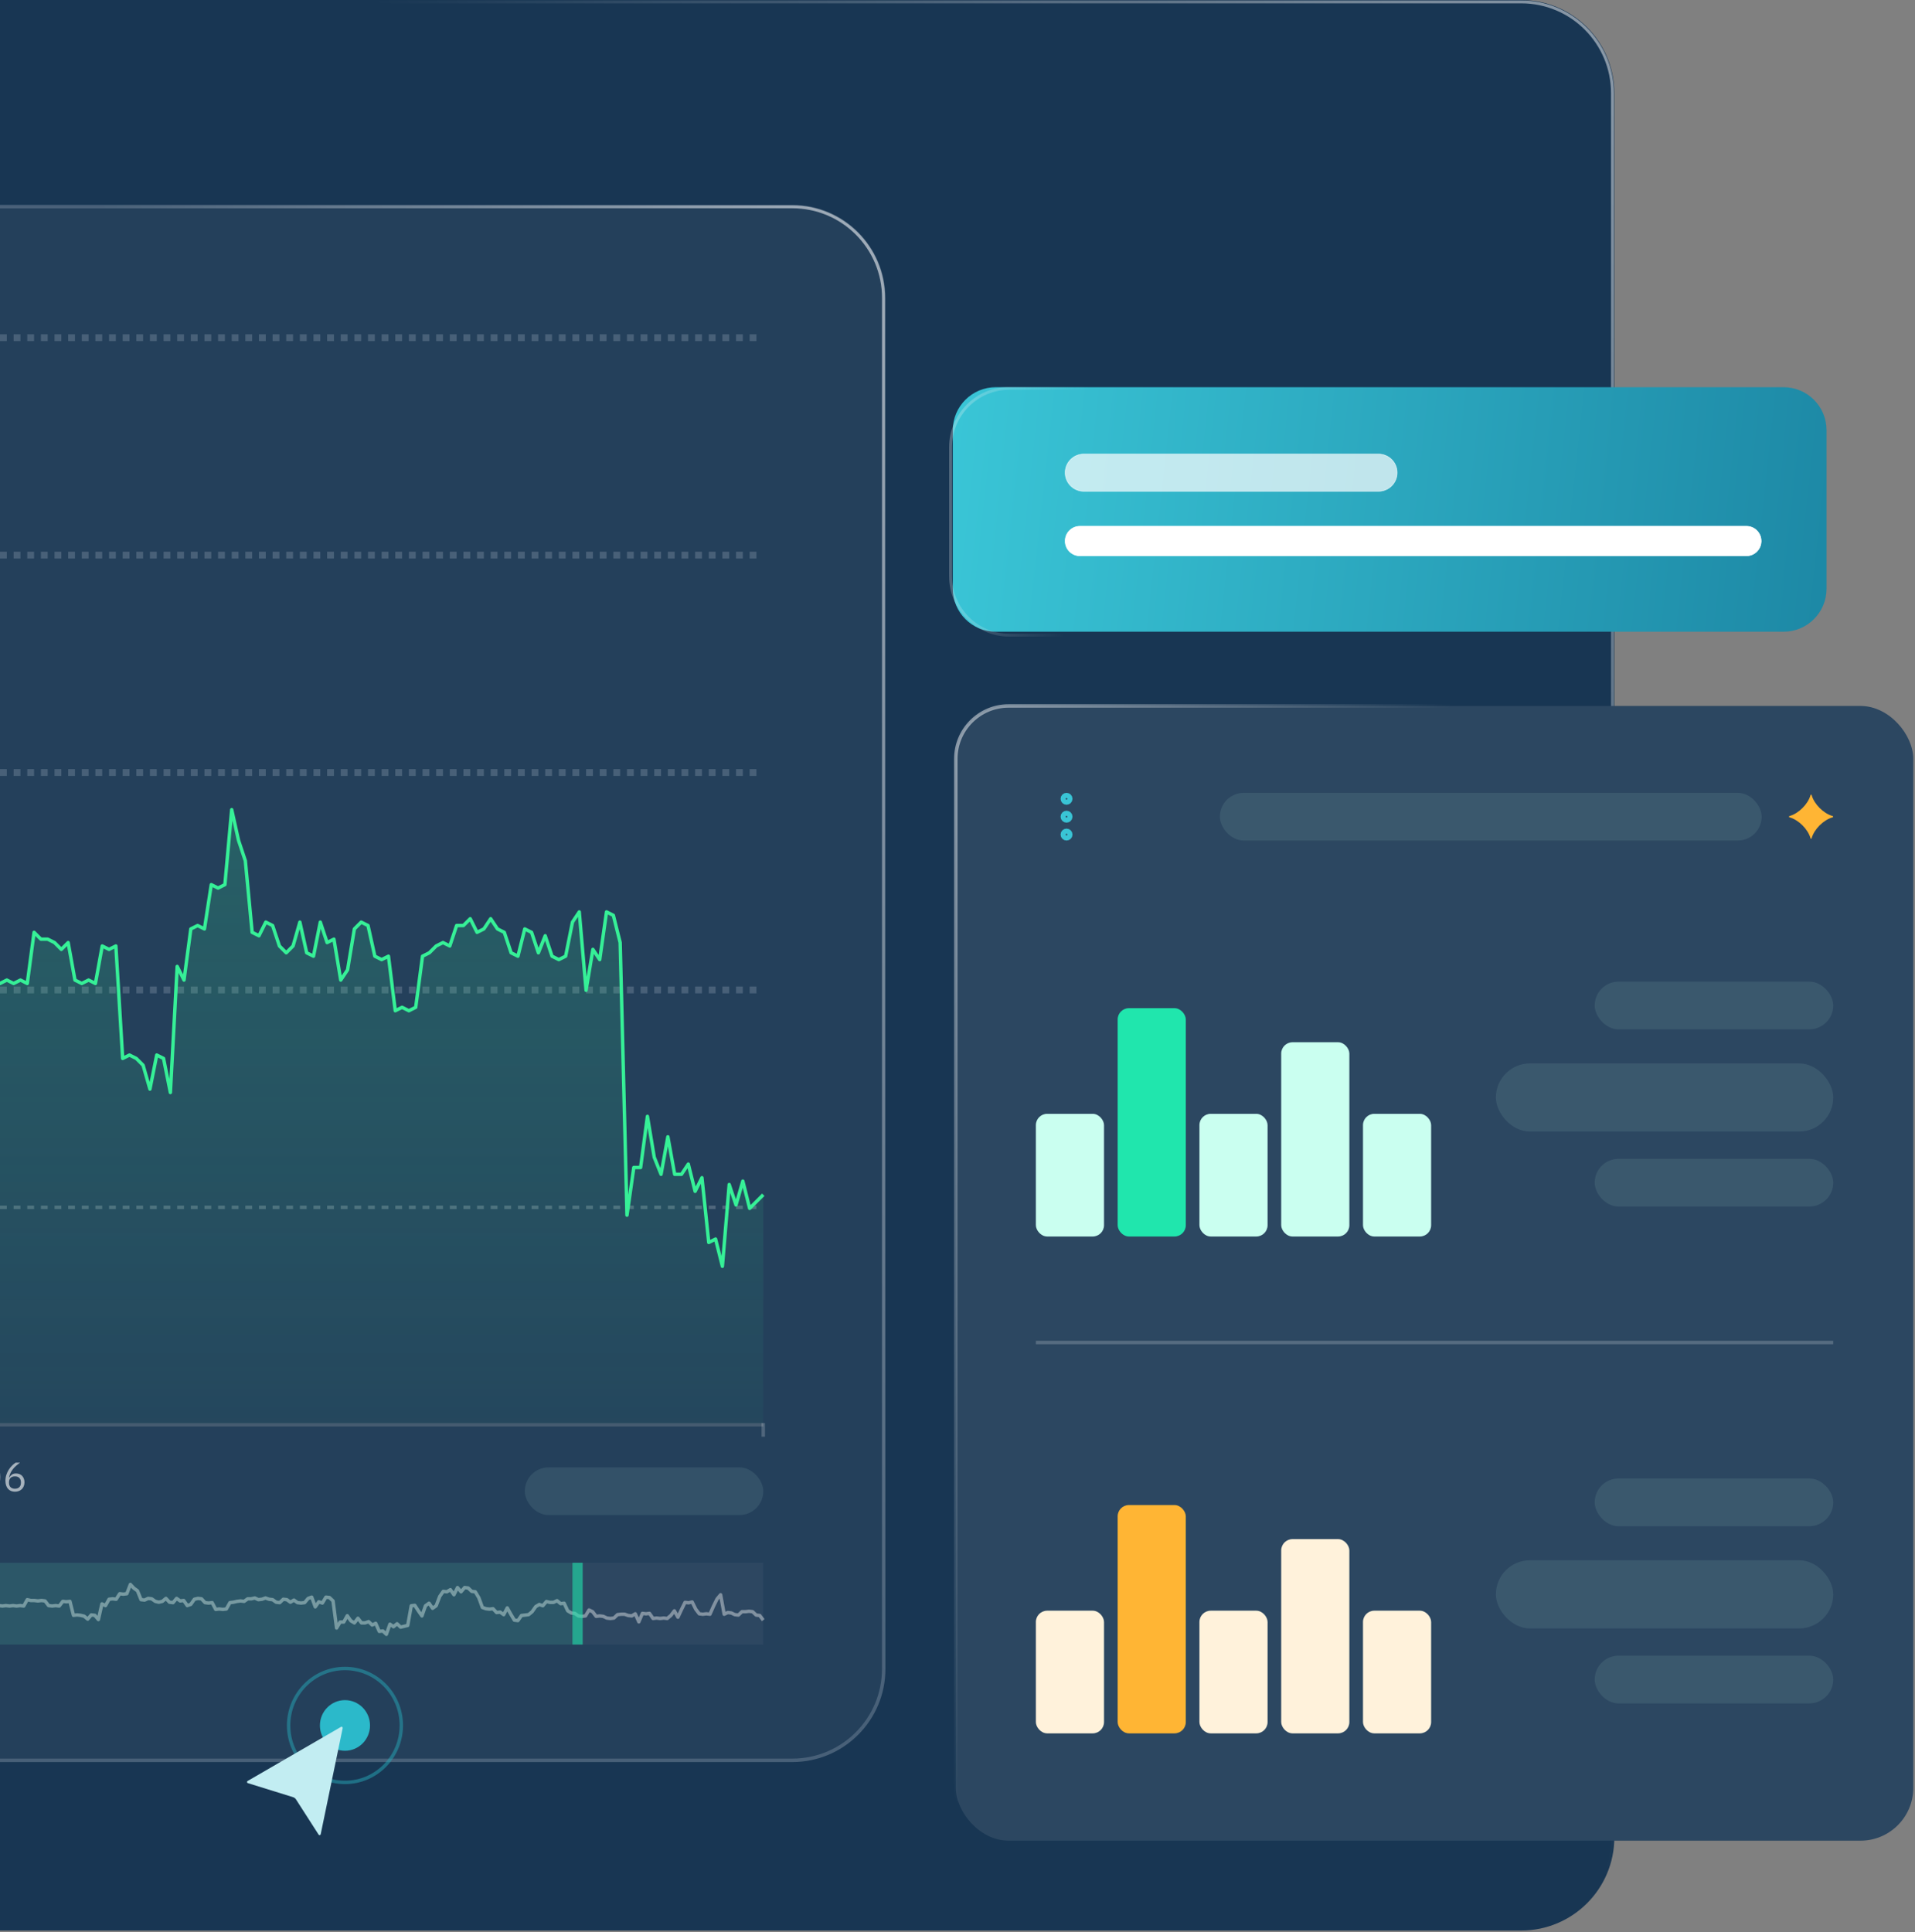 <svg width="562" height="567" viewBox="0 0 562 567" fill="none" xmlns="http://www.w3.org/2000/svg">
<rect x="0" y="0" width="562" height="567" fill="#808080" stroke="none"/>
<g clip-path="url(#clip0_6559_91004)">
<path d="M-200.509 0H446.436C461.527 0 473.76 12.233 473.76 27.323V539.188C473.76 554.279 461.527 566.512 446.436 566.512H-200.509C-215.6 566.512 -227.833 554.279 -227.833 539.188V27.323C-227.833 12.233 -215.6 0 -200.509 0Z" fill="#183653"/>
<path d="M-200.51 0.562H446.449C461.229 0.562 473.211 12.544 473.211 27.325V539.203C473.211 553.983 461.229 565.965 446.449 565.965H-200.51C-215.291 565.965 -227.273 553.983 -227.273 539.203V27.325C-227.273 12.544 -215.291 0.562 -200.51 0.562Z" stroke="url(#paint0_linear_6559_91004)" stroke-opacity="0.6" stroke-width="0.846"/>
<path d="M-200.51 0.562H446.449C461.229 0.562 473.211 12.544 473.211 27.325V539.203C473.211 553.983 461.229 565.965 446.449 565.965H-200.51C-215.291 565.965 -227.273 553.983 -227.273 539.203V27.325C-227.273 12.544 -215.291 0.562 -200.51 0.562Z" stroke="url(#paint1_linear_6559_91004)" stroke-width="0.846"/>
<path d="M-156.418 60.125H232.524C247.615 60.125 259.848 72.358 259.848 87.448V489.752C259.848 504.842 247.615 517.076 232.524 517.076H-156.418C-171.509 517.076 -183.742 504.842 -183.742 489.752V87.448C-183.742 72.358 -171.509 60.125 -156.418 60.125Z" fill="#24405B"/>
<path d="M232.524 60.632H-156.418C-171.228 60.632 -183.235 72.638 -183.235 87.448V489.752C-183.235 504.562 -171.228 516.568 -156.418 516.568H232.524C247.334 516.568 259.341 504.562 259.341 489.752V87.448C259.341 72.638 247.334 60.632 232.524 60.632Z" stroke="#EBF9FB" stroke-opacity="0.18" stroke-width="1.014"/>
<path d="M-156.431 60.685H232.525C247.305 60.685 259.287 72.667 259.287 87.448V489.765C259.287 504.545 247.305 516.527 232.525 516.527H-156.431C-171.211 516.527 -183.193 504.545 -183.193 489.765V87.448C-183.193 72.667 -171.211 60.685 -156.431 60.685Z" stroke="url(#paint2_linear_6559_91004)" stroke-opacity="0.6" stroke-width="0.846"/>
<path d="M-156.431 60.685H232.525C247.305 60.685 259.287 72.667 259.287 87.448V489.765C259.287 504.545 247.305 516.527 232.525 516.527H-156.431C-171.211 516.527 -183.193 504.545 -183.193 489.765V87.448C-183.193 72.667 -171.211 60.685 -156.431 60.685Z" stroke="url(#paint3_linear_6559_91004)" stroke-width="0.846"/>
<path d="M523.436 113.627H292.222C285.263 113.627 279.622 119.268 279.622 126.226V172.777C279.622 179.735 285.263 185.376 292.222 185.376H523.436C530.394 185.376 536.035 179.735 536.035 172.777V126.226C536.035 119.268 530.394 113.627 523.436 113.627Z" fill="url(#paint4_linear_6559_91004)"/>
<path d="M296.243 113.957H519.093C528.634 113.957 536.369 121.692 536.369 131.233V169.112C536.369 178.653 528.634 186.388 519.093 186.388H296.243C286.702 186.388 278.967 178.653 278.967 169.112V131.233C278.967 121.692 286.702 113.957 296.243 113.957Z" stroke="url(#paint5_linear_6559_91004)" stroke-opacity="0.6" stroke-width="0.846"/>
<path d="M316.939 154.418H512.519C514.917 154.418 516.861 156.362 516.861 158.76V158.774C516.861 161.172 514.917 163.116 512.519 163.116H316.939C314.541 163.116 312.596 161.172 312.596 158.774V158.76C312.596 156.362 314.541 154.418 316.939 154.418Z" fill="white" stroke="white" stroke-width="0.169"/>
<path opacity="0.7" d="M404.575 133.24H318.062C316.612 133.24 315.222 133.816 314.198 134.841C313.173 135.866 312.597 137.256 312.597 138.705C312.597 140.154 313.173 141.544 314.198 142.569C315.222 143.594 316.612 144.17 318.062 144.17H404.575C406.022 144.166 407.409 143.589 408.431 142.564C409.452 141.54 410.026 140.152 410.026 138.705C410.026 137.258 409.452 135.87 408.431 134.846C407.409 133.821 406.022 133.244 404.575 133.24Z" fill="white" stroke="white" stroke-width="0.169"/>
<rect x="280.507" y="207.163" width="280.986" height="332.986" rx="15.493" fill="#2C4761"/>
<rect x="280.507" y="207.163" width="280.986" height="332.986" rx="15.493" stroke="url(#paint6_linear_6559_91004)" stroke-width="1.014"/>
<path d="M312.25 239.656C312.25 240.07 312.586 240.406 313 240.406C313.414 240.406 313.75 240.07 313.75 239.656C313.75 239.242 313.414 238.906 313 238.906C312.586 238.906 312.25 239.242 312.25 239.656Z" stroke="#39C4D5" stroke-width="2" stroke-linecap="round" stroke-linejoin="round"/>
<path d="M312.25 244.906C312.25 245.32 312.586 245.656 313 245.656C313.414 245.656 313.75 245.32 313.75 244.906C313.75 244.492 313.414 244.156 313 244.156C312.586 244.156 312.25 244.492 312.25 244.906Z" stroke="#39C4D5" stroke-width="2" stroke-linecap="round" stroke-linejoin="round"/>
<path d="M312.25 234.406C312.25 234.82 312.586 235.156 313 235.156C313.414 235.156 313.75 234.82 313.75 234.406C313.75 233.992 313.414 233.656 313 233.656C312.586 233.656 312.25 233.992 312.25 234.406Z" stroke="#39C4D5" stroke-width="2" stroke-linecap="round" stroke-linejoin="round"/>
<rect opacity="0.09" x="358" y="232.656" width="159" height="14" rx="7" fill="#CAFFF0"/>
<path d="M531.322 245.936C530.576 243.318 527.848 240.601 525.221 239.858C524.926 239.763 524.926 239.555 525.221 239.456C527.853 238.708 530.576 235.995 531.326 233.373C531.407 233.084 531.602 233.084 531.683 233.373C532.429 235.995 535.156 238.708 537.779 239.456C538.074 239.55 538.074 239.763 537.779 239.858C535.151 240.601 532.424 243.318 531.678 245.936C531.597 246.23 531.402 246.23 531.322 245.936Z" fill="#FFB534"/>
<rect x="304" y="326.852" width="20" height="36" rx="3.32" fill="#CAFFF0"/>
<rect x="328" y="295.852" width="20" height="67" rx="3.32" fill="#20E6AD"/>
<rect x="352" y="326.852" width="20" height="36" rx="3.32" fill="#CAFFF0"/>
<rect x="376" y="305.852" width="20" height="57" rx="3.32" fill="#CAFFF0"/>
<rect x="400" y="326.852" width="20" height="36" rx="3.32" fill="#CAFFF0"/>
<rect opacity="0.09" x="468" y="288.059" width="70" height="14" rx="7" fill="#CAFFF0"/>
<rect opacity="0.09" x="439" y="312.059" width="99" height="20" rx="10" fill="#CAFFF0"/>
<rect opacity="0.09" x="468" y="340.059" width="70" height="14" rx="7" fill="#CAFFF0"/>
<rect x="304" y="393.461" width="234" height="1" fill="white" fill-opacity="0.2"/>
<rect x="304" y="472.656" width="20" height="36" rx="3.32" fill="#FFF2DB"/>
<rect x="328" y="441.656" width="20" height="67" rx="3.32" fill="#FFB534"/>
<rect x="352" y="472.656" width="20" height="36" rx="3.32" fill="#FFF2DB"/>
<rect x="376" y="451.656" width="20" height="57" rx="3.32" fill="#FFF2DB"/>
<rect x="400" y="472.656" width="20" height="36" rx="3.32" fill="#FFF2DB"/>
<rect opacity="0.09" x="468" y="433.863" width="70" height="14" rx="7" fill="#CAFFF0"/>
<rect opacity="0.09" x="439" y="457.863" width="99" height="20" rx="10" fill="#CAFFF0"/>
<rect opacity="0.09" x="468" y="485.863" width="70" height="14" rx="7" fill="#CAFFF0"/>
<path d="M101.238 513.761C97.179 513.761 93.888 510.436 93.888 506.333C93.888 502.23 97.179 498.904 101.238 498.904C105.297 498.904 108.588 502.23 108.588 506.333C108.588 510.436 105.297 513.761 101.238 513.761Z" fill="#2BB9CA"/>
<path opacity="0.5" d="M101.238 523.048C92.105 523.048 84.7 515.564 84.7 506.333C84.7 497.102 92.105 489.619 101.238 489.619C110.371 489.619 117.775 497.102 117.775 506.333C117.775 515.564 110.371 523.048 101.238 523.048Z" stroke="#27A8B8"/>
<path d="M100.073 506.756L72.656 522.637C72.403 522.784 72.445 523.164 72.724 523.251L86.016 527.384C86.365 527.492 86.665 527.721 86.864 528.031L93.511 538.379C93.673 538.631 94.055 538.559 94.116 538.265L100.565 507.117C100.623 506.833 100.322 506.612 100.073 506.756Z" fill="#C2EDF2"/>
<rect opacity="0.09" x="154" y="430.598" width="70" height="14" rx="7" fill="#CAFFF0"/>
<rect width="480" height="24" transform="translate(-256 458.598)" fill="white" fill-opacity="0.04"/>
<path d="M-256 470.041L-254.957 470.166L-253.913 469.296L-252.87 469.42L-251.826 470.538L-250.783 470.663L-249.739 467.183L-248.696 466.811L-247.652 466.686L-246.609 466.811L-244.522 466.562L-243.478 466.935L-242.435 465.568L-241.391 465.32L-240.348 465.444L-239.304 463.828L-238.261 462.337L-237.217 465.32L-236.174 466.065L-235.13 464.574L-234.087 465.32L-233.043 468.053L-232 469.544L-230.957 469.42L-229.913 470.041L-228.87 468.55L-227.826 470.663L-226.783 469.42L-225.739 470.663L-224.696 470.538L-223.652 469.544L-222.609 469.42L-221.565 467.68L-220.522 464.822L-219.478 464.45L-218.435 464.325L-217.391 464.45L-216.348 463.331L-215.304 463.456L-214.261 462.71L-213.217 464.698L-212.174 462.834L-211.13 461.095L-210.087 460.97L-209.043 462.462L-206.957 462.71L-205.913 463.58L-204.87 465.071L-203.826 465.692L-202.783 465.32L-201.739 466.562L-200.696 466.314H-199.652L-198.609 466.811L-197.565 465.941L-196.522 466.065L-195.478 463.828L-194.435 463.207L-193.391 463.083L-192.348 462.337L-191.304 462.213L-190.261 462.337L-189.217 464.077L-188.174 463.58L-187.13 462.213L-186.087 462.337L-185.043 462.213L-184 461.716L-182.957 461.592L-181.913 461.716L-180.87 462.71L-179.826 462.834H-178.783L-177.739 462.462L-176.696 462.337L-175.652 462.959L-174.609 460.598L-173.565 463.083L-172.522 462.959L-171.478 463.083L-170.435 461.592L-169.391 461.716L-168.348 461.592L-167.304 461.716L-166.261 461.592L-165.217 462.462L-164.174 463.828L-163.13 461.965L-162.087 464.201L-161.043 466.314L-160 466.189L-158.957 466.438L-157.913 464.325L-156.87 462.959L-155.826 462.834L-154.783 462.959L-153.739 462.834L-152.696 465.195L-151.652 467.308L-150.609 468.55L-149.565 462.834L-148.522 463.331L-147.478 463.207L-146.435 462.71L-145.391 462.586L-144.348 463.58H-143.304L-142.261 463.704L-141.217 463.58L-140.174 462.586L-139.13 462.462L-138.087 461.095L-137.043 461.965L-136 462.089L-134.957 460.846L-133.913 461.095L-132.87 463.58L-131.826 463.704L-130.783 463.58L-129.739 462.71L-128.696 463.58L-127.652 463.456L-126.609 462.337L-125.565 462.213L-124.522 465.692L-123.478 466.065L-122.435 466.189L-121.391 466.065L-119.304 466.314L-118.261 465.941L-117.217 467.308L-116.174 467.556L-115.13 467.432L-114.087 469.047L-113.043 470.539L-112 467.556L-110.957 466.811L-109.913 468.302L-108.87 467.556L-107.826 464.823L-106.783 463.331L-105.739 463.456L-104.696 462.834L-103.652 464.326L-102.609 462.213L-101.565 463.456L-100.522 462.213L-99.478 462.337L-98.435 463.331L-97.391 463.456L-96.348 465.195L-95.304 468.053L-94.261 468.426L-93.217 468.55L-92.174 468.426L-91.13 469.544L-90.087 469.42L-89.043 470.166L-88 468.178L-86.957 470.041L-85.913 471.781L-84.87 471.905L-83.826 470.414L-81.739 470.166L-80.696 469.296L-79.652 467.805L-78.609 467.184L-77.565 467.556L-76.522 466.314L-75.478 466.562H-74.435L-73.391 466.065L-72.348 466.935L-71.304 466.811L-70.261 469.047L-69.217 469.669L-68.174 469.793L-67.13 470.539L-66.087 470.663L-65.043 470.539L-64 468.799L-62.956 469.296L-61.913 470.663L-60.87 470.539L-59.826 470.663L-58.783 471.16L-57.739 471.284L-56.696 471.16L-55.652 470.166L-54.609 470.041H-53.565L-52.522 470.414L-51.478 470.539L-50.435 469.917L-49.391 472.278L-48.348 469.793L-47.304 469.917L-46.261 469.793L-45.217 471.284L-44.174 471.16L-43.13 471.284L-42.087 471.16L-41.044 471.284L-40 470.414L-38.956 469.047L-37.913 470.911L-36.87 468.675L-35.826 466.562L-34.783 466.686L-33.739 466.438L-32.696 468.55L-31.652 469.917L-30.609 470.041L-29.565 469.917L-28.522 470.041L-27.478 467.681L-26.435 465.568L-25.391 464.326L-24.348 470.041L-23.304 469.544L-22.261 469.669L-21.217 470.166L-20.174 470.29L-19.13 469.296H-18.087L-17.044 469.172L-16 469.296L-14.957 470.29L-13.913 470.414L-12.87 471.781L-11.826 470.911L-10.783 470.787L-9.739 472.03L-8.696 471.781L-7.652 469.296L-6.609 469.172L-5.565 469.296H-4.522L-3.478 469.42L-2.435 469.296L-1.391 469.42L-0.348 471.16L0.696 471.284L1.739 471.16L2.783 471.284L3.826 471.16L4.87 471.284L5.913 471.16L6.957 471.284L8 469.42L9.043 469.669H10.087L11.13 469.793L12.174 469.669L13.217 469.793L14.261 471.16L15.304 471.284L16.348 471.16L17.391 471.284L18.435 469.917L19.478 470.041L20.522 469.917L21.565 474.018L22.609 473.894L23.652 474.018L24.696 474.266L25.739 475.136L26.783 473.894L27.826 474.018L28.87 475.26L29.913 470.663L30.956 471.16L32 469.296L33.044 469.172L34.087 469.296L35.13 467.681L36.174 467.805L37.217 467.681L38.261 464.947L39.304 466.065L40.348 466.811L41.391 469.42L42.435 469.544L43.478 469.047L44.522 469.172L45.565 469.917L46.609 470.166L47.652 469.917L48.696 469.047L49.739 470.166L50.783 470.29L51.826 469.047L52.87 469.793L53.913 469.669L54.956 471.16L56 470.787L57.044 469.296L58.087 469.047L59.13 469.172L60.174 470.29L61.217 470.414L62.261 470.29L63.304 472.278L64.348 472.154L65.391 472.278L66.435 472.154L67.478 470.29L68.522 470.166L69.565 469.917L70.609 469.793L71.652 469.917L72.696 469.172H73.739L74.783 468.923L75.826 469.42L76.87 469.296L77.913 468.923L78.957 469.296L80 469.42L81.043 470.166L82.087 470.29L83.13 469.296L84.174 469.42L85.217 470.166L86.261 469.544L87.304 470.29L88.348 470.414L89.391 470.29L90.435 469.047L91.478 468.675L92.522 471.533L93.565 470.041L94.609 470.414L95.652 468.675L96.696 468.799L97.739 469.793L98.783 477.734L99.826 475.994H100.87L101.913 474.13L102.957 475.621L104 476.243L105.043 474.876L106.087 476.243H107.13L108.174 475.87L109.217 476.864L110.261 476.367L111.304 478.728L112.348 478.604L113.391 479.598L114.435 476.615L115.478 477.361L116.522 476.491L117.565 477.485L119.652 476.988L120.696 471.21L121.739 471.086L122.783 472.701L123.826 474.192L124.87 471.21L125.913 470.464L126.957 471.956L128 471.21L129.043 468.476L130.087 466.985L131.13 467.109L132.174 466.488L133.217 467.979L134.261 465.867L135.304 467.109L136.348 465.867L137.391 465.991L138.435 466.985L139.478 467.109L140.522 468.849L141.565 471.707L142.609 472.08L143.652 472.204L144.696 472.08L145.739 473.198L146.783 473.074L147.826 473.819L148.87 471.831L149.913 473.695L150.957 475.435L152 475.559L153.043 474.068L155.13 473.819L156.174 472.95L157.217 471.459L158.261 470.837L159.304 471.21L160.348 469.967L161.391 470.216H162.435L163.478 469.719L164.522 470.589L165.565 470.464L166.609 472.701L167.652 473.322L168.696 473.447L169.739 474.192L170.783 474.317L171.826 474.192L172.87 472.453L173.913 472.95L174.957 474.317L176 474.192L177.043 474.317L178.087 474.814L179.13 474.938L180.174 474.814L181.217 473.819L182.261 473.695H183.304L184.348 474.068L185.391 474.192L186.435 473.571L187.478 475.932L188.522 473.447L189.565 473.571L190.609 473.447L191.652 474.938L192.696 474.814L193.739 474.938L194.783 474.814L195.826 474.938L196.87 474.068L197.913 472.701L198.957 474.565L200 472.328L201.043 470.216L202.087 470.34L203.13 470.092L204.174 472.204L205.217 473.571L206.261 473.695L207.304 473.571L208.348 473.695L209.391 471.334L210.435 469.222L211.478 467.979L212.522 473.695L213.565 473.198L214.609 473.322L215.652 473.819L216.696 473.944L217.739 472.95H218.783L219.826 472.825L220.87 472.95L221.913 473.944L222.957 474.068L224 475.435" stroke="white" stroke-opacity="0.4" stroke-linejoin="round"/>
<rect opacity="0.1" x="-143" y="458.598" width="311" height="24" fill="#20E6AD"/>
<rect opacity="0.6" width="3" height="24" transform="matrix(-1 0 0 1 171 458.598)" fill="#20E6AD"/>
<path d="M-256 99.098H224" stroke="#EBF9FB" stroke-opacity="0.18" stroke-width="2" stroke-dasharray="2 2"/>
<path d="M-256 162.898H224" stroke="#EBF9FB" stroke-opacity="0.18" stroke-width="2" stroke-dasharray="2 2"/>
<path d="M-256 226.697H224" stroke="#EBF9FB" stroke-opacity="0.18" stroke-width="2" stroke-dasharray="2 2"/>
<path d="M-256 290.498H224" stroke="#EBF9FB" stroke-opacity="0.18" stroke-width="2" stroke-dasharray="2 2"/>
<path d="M-256 354.297H224" stroke="white" stroke-opacity="0.2" stroke-dasharray="2 2"/>
<rect x="-256" y="417.598" width="480" height="1" fill="#BEBEBE" fill-opacity="0.21"/>
<path d="M-33.586 437.598H-39.082V436.566L-36.346 434.046C-35.954 433.686 -35.626 433.306 -35.362 432.906C-35.098 432.498 -34.966 432.09 -34.966 431.682V431.538C-34.966 431.074 -35.094 430.698 -35.35 430.41C-35.606 430.122 -35.994 429.978 -36.514 429.978C-36.77 429.978 -36.994 430.014 -37.186 430.086C-37.378 430.158 -37.546 430.258 -37.69 430.386C-37.826 430.514 -37.942 430.666 -38.038 430.842C-38.126 431.01 -38.198 431.194 -38.254 431.394L-39.154 431.046C-39.074 430.798 -38.966 430.558 -38.83 430.326C-38.686 430.086 -38.51 429.874 -38.302 429.69C-38.086 429.506 -37.83 429.358 -37.534 429.246C-37.23 429.134 -36.874 429.078 -36.466 429.078C-36.058 429.078 -35.694 429.138 -35.374 429.258C-35.054 429.378 -34.786 429.546 -34.57 429.762C-34.354 429.978 -34.19 430.234 -34.078 430.53C-33.958 430.826 -33.898 431.154 -33.898 431.514C-33.898 431.842 -33.946 432.146 -34.042 432.426C-34.13 432.706 -34.254 432.974 -34.414 433.23C-34.574 433.478 -34.77 433.722 -35.002 433.962C-35.226 434.202 -35.47 434.442 -35.734 434.682L-37.99 436.71H-33.586V437.598ZM-29.187 437.742C-30.187 437.742 -30.919 437.362 -31.383 436.602C-31.839 435.842 -32.067 434.778 -32.067 433.41C-32.067 432.042 -31.839 430.978 -31.383 430.218C-30.919 429.458 -30.187 429.078 -29.187 429.078C-28.187 429.078 -27.459 429.458 -27.003 430.218C-26.539 430.978 -26.307 432.042 -26.307 433.41C-26.307 434.778 -26.539 435.842 -27.003 436.602C-27.459 437.362 -28.187 437.742 -29.187 437.742ZM-29.187 436.866C-28.859 436.866 -28.579 436.798 -28.347 436.662C-28.115 436.526 -27.927 436.334 -27.783 436.086C-27.639 435.838 -27.535 435.546 -27.471 435.21C-27.399 434.874 -27.363 434.502 -27.363 434.094V432.726C-27.363 432.318 -27.399 431.946 -27.471 431.61C-27.535 431.274 -27.639 430.982 -27.783 430.734C-27.927 430.486 -28.115 430.294 -28.347 430.158C-28.579 430.022 -28.859 429.954 -29.187 429.954C-29.515 429.954 -29.795 430.022 -30.027 430.158C-30.259 430.294 -30.447 430.486 -30.591 430.734C-30.735 430.982 -30.843 431.274 -30.915 431.61C-30.979 431.946 -31.011 432.318 -31.011 432.726V434.094C-31.011 434.502 -30.979 434.874 -30.915 435.21C-30.843 435.546 -30.735 435.838 -30.591 436.086C-30.447 436.334 -30.259 436.526 -30.027 436.662C-29.795 436.798 -29.515 436.866 -29.187 436.866ZM-19.196 437.598H-24.692V436.566L-21.956 434.046C-21.564 433.686 -21.236 433.306 -20.972 432.906C-20.708 432.498 -20.576 432.09 -20.576 431.682V431.538C-20.576 431.074 -20.704 430.698 -20.96 430.41C-21.216 430.122 -21.604 429.978 -22.124 429.978C-22.38 429.978 -22.604 430.014 -22.796 430.086C-22.988 430.158 -23.156 430.258 -23.3 430.386C-23.436 430.514 -23.552 430.666 -23.648 430.842C-23.736 431.01 -23.808 431.194 -23.864 431.394L-24.764 431.046C-24.684 430.798 -24.576 430.558 -24.44 430.326C-24.296 430.086 -24.12 429.874 -23.912 429.69C-23.696 429.506 -23.44 429.358 -23.144 429.246C-22.84 429.134 -22.484 429.078 -22.076 429.078C-21.668 429.078 -21.304 429.138 -20.984 429.258C-20.664 429.378 -20.396 429.546 -20.18 429.762C-19.964 429.978 -19.8 430.234 -19.688 430.53C-19.568 430.826 -19.508 431.154 -19.508 431.514C-19.508 431.842 -19.556 432.146 -19.652 432.426C-19.74 432.706 -19.864 432.974 -20.024 433.23C-20.184 433.478 -20.38 433.722 -20.612 433.962C-20.836 434.202 -21.08 434.442 -21.344 434.682L-23.6 436.71H-19.196V437.598ZM-17.34 437.598V436.71H-15.001V429.966H-15.085L-17.197 431.934L-17.785 431.298L-15.565 429.222H-13.992V436.71H-11.832V437.598H-17.34ZM-10.373 434.466V433.434H-7.241V434.466H-10.373ZM-2.808 437.742C-3.808 437.742 -4.54 437.362 -5.004 436.602C-5.46 435.842 -5.688 434.778 -5.688 433.41C-5.688 432.042 -5.46 430.978 -5.004 430.218C-4.54 429.458 -3.808 429.078 -2.808 429.078C-1.808 429.078 -1.08 429.458 -0.624 430.218C-0.16 430.978 0.072 432.042 0.072 433.41C0.072 434.778 -0.16 435.842 -0.624 436.602C-1.08 437.362 -1.808 437.742 -2.808 437.742ZM-2.808 436.866C-2.48 436.866 -2.2 436.798 -1.968 436.662C-1.736 436.526 -1.548 436.334 -1.404 436.086C-1.26 435.838 -1.156 435.546 -1.092 435.21C-1.02 434.874 -0.984 434.502 -0.984 434.094V432.726C-0.984 432.318 -1.02 431.946 -1.092 431.61C-1.156 431.274 -1.26 430.982 -1.404 430.734C-1.548 430.486 -1.736 430.294 -1.968 430.158C-2.2 430.022 -2.48 429.954 -2.808 429.954C-3.136 429.954 -3.416 430.022 -3.648 430.158C-3.88 430.294 -4.068 430.486 -4.212 430.734C-4.356 430.982 -4.464 431.274 -4.536 431.61C-4.6 431.946 -4.632 432.318 -4.632 432.726V434.094C-4.632 434.502 -4.6 434.874 -4.536 435.21C-4.464 435.546 -4.356 435.838 -4.212 436.086C-4.068 436.334 -3.88 436.526 -3.648 436.662C-3.416 436.798 -3.136 436.866 -2.808 436.866ZM4.399 437.742C3.967 437.742 3.575 437.67 3.223 437.526C2.879 437.374 2.583 437.162 2.335 436.89C2.095 436.61 1.911 436.27 1.783 435.87C1.655 435.47 1.591 435.022 1.591 434.526C1.591 433.902 1.683 433.318 1.867 432.774C2.051 432.222 2.287 431.722 2.575 431.274C2.871 430.818 3.195 430.418 3.547 430.074C3.899 429.722 4.243 429.438 4.579 429.222H5.875C5.427 429.55 5.027 429.87 4.675 430.182C4.323 430.494 4.015 430.822 3.751 431.166C3.487 431.502 3.263 431.866 3.079 432.258C2.895 432.642 2.747 433.078 2.635 433.566L2.695 433.59C2.895 433.246 3.151 432.962 3.463 432.738C3.783 432.506 4.199 432.39 4.711 432.39C5.071 432.39 5.403 432.45 5.707 432.57C6.011 432.69 6.271 432.862 6.487 433.086C6.703 433.31 6.871 433.582 6.991 433.902C7.119 434.222 7.183 434.578 7.183 434.97C7.183 435.378 7.115 435.754 6.979 436.098C6.851 436.434 6.663 436.726 6.415 436.974C6.175 437.214 5.883 437.402 5.539 437.538C5.195 437.674 4.815 437.742 4.399 437.742ZM4.387 436.866C4.939 436.866 5.367 436.714 5.671 436.41C5.983 436.106 6.139 435.67 6.139 435.102V435.006C6.139 434.438 5.983 434.002 5.671 433.698C5.367 433.394 4.939 433.242 4.387 433.242C3.835 433.242 3.403 433.394 3.091 433.698C2.787 434.002 2.635 434.438 2.635 435.006V435.102C2.635 435.67 2.787 436.106 3.091 436.41C3.403 436.714 3.835 436.866 4.387 436.866Z" fill="white" fill-opacity="0.6"/>
<rect x="223.5" y="417.598" width="1" height="1" fill="white" fill-opacity="0.2"/>
<rect x="223.5" y="418.598" width="1" height="3" fill="white" fill-opacity="0.2"/>
<path opacity="0.2" d="M-254 219.598L-256 220.598V417.598H224V350.598L222 352.598L220 354.598L218 346.598L216 353.598L214 347.598L212 371.598L210 363.598L208 364.598L206 345.598L204 349.598L202 341.598L200 344.598H198L196 333.598L194 344.598L192 339.598L190 327.598L188 342.598H186L184 356.598L182 276.598L180 268.598L178 267.598L176 281.598L174 278.598L172 290.598L170 267.598L168 270.598L166 280.598L164 281.598L162 280.598L160 274.598L158 279.598L156 273.598L154 272.598L152 280.598L150 279.598L148 273.598L146 272.598L144 269.598L142 272.598L140 273.598L138 269.598L136 271.598H134L132 277.598L130 276.598L128 277.598L126 279.598L124 280.598L122 295.598L120 296.598L118 295.598L116 296.598L114 280.598L112 281.598L110 280.598L108 271.598L106 270.598L104 272.598L102 284.598L100 287.598L98 275.598L96 276.598L94 270.598L92 280.598L90 279.598L88 270.598L86 277.598L84 279.598L82 277.598L80 271.598L78 270.598L76 274.598L74 273.598L72 252.598L70 246.598L68 237.598L66 259.598L64 260.598L62 259.598L60 272.598L58 271.598L56 272.598L54 287.598L52 283.598L50 320.598L48 310.598L46 309.598L44 319.598L42 312.598L40 310.598L38 309.598L36 310.598L34 277.598L32 278.598L30 277.598L28 288.598L26 287.598L24 288.598L22 287.598L20 276.598L18 278.598L16 276.598L14 275.598H12L10 273.598L8 288.598L6 287.598L4 288.598L2 287.598L0 288.598L-2 287.598L-4 288.598L-6 287.598L-8 273.598L-10 272.598L-12 273.598L-14 272.598H-16L-18 271.598L-20 272.598L-22 292.598L-24 294.598L-26 284.598L-28 285.598L-30 292.598L-32 281.598L-34 280.598L-36 272.598L-38 271.598L-40 272.598H-42L-44 280.598L-46 279.598L-48 275.598L-50 274.598L-52 278.598L-54 232.598L-56 242.598L-58 259.598L-60 278.598L-62 277.598L-64 278.598L-66 277.598L-68 266.598L-70 249.598L-72 251.598L-74 250.598L-76 267.598L-78 285.598L-80 270.598L-82 281.598L-84 288.598L-86 287.598L-88 288.598L-90 287.598L-92 288.598L-94 276.598L-96 277.598L-98 276.598L-100 296.598L-102 277.598L-104 282.598L-106 281.598L-108 278.598H-110L-112 279.598L-114 287.598L-116 288.598L-118 287.598L-120 283.598L-122 282.598L-124 283.598L-126 272.598L-128 268.598L-130 282.598L-132 283.598L-134 282.598L-136 276.598L-138 275.598L-140 270.598L-142 252.598L-144 253.598L-146 246.598L-148 250.598H-150L-152 248.598L-154 258.598L-156 255.598L-158 260.598L-160 272.598L-162 279.598L-164 280.598L-166 281.598L-168 293.598L-170 292.598L-172 278.598L-174 263.598L-176 279.598L-178 273.598L-180 274.598L-182 265.598L-184 266.598L-186 265.598L-188 262.598L-190 239.598L-192 225.598L-194 224.598L-196 216.598L-198 215.598L-200 225.598L-202 215.598L-204 232.598L-206 220.598L-208 225.598L-210 224.598L-212 236.598L-214 258.598L-216 264.598L-218 252.598L-220 258.598L-222 282.598L-224 270.598L-226 257.598L-228 258.598L-230 256.598L-232 245.598L-234 248.598L-236 247.598L-238 246.598L-240 247.598L-242 246.598L-244 243.598L-246 215.598L-248 216.598L-250 225.598L-252 226.598L-254 219.598Z" fill="url(#paint7_linear_6559_91004)"/>
<path d="M-256 220.598L-254 219.598L-252 226.598L-250 225.598L-248 216.598L-246 215.598L-244 243.598L-242 246.598L-240 247.598L-238 246.598L-236 247.598L-234 248.598L-232 245.598L-230 256.598L-228 258.598L-226 257.598L-224 270.598L-222 282.598L-220 258.598L-218 252.598L-216 264.598L-214 258.598L-212 236.598L-210 224.598L-208 225.598L-206 220.598L-204 232.598L-202 215.598L-200 225.598L-198 215.598L-196 216.598L-194 224.598L-192 225.598L-190 239.598L-188 262.598L-186 265.598L-184 266.598L-182 265.598L-180 274.598L-178 273.598L-176 279.598L-174 263.598L-172 278.598L-170 292.598L-168 293.598L-166 281.598L-164 280.598L-162 279.598L-160 272.598L-158 260.598L-156 255.598L-154 258.598L-152 248.598L-150 250.598H-148L-146 246.598L-144 253.598L-142 252.598L-140 270.598L-138 275.598L-136 276.598L-134 282.598L-132 283.598L-130 282.598L-128 268.598L-126 272.598L-124 283.598L-122 282.598L-120 283.598L-118 287.598L-116 288.598L-114 287.598L-112 279.598L-110 278.598H-108L-106 281.598L-104 282.598L-102 277.598L-100 296.598L-98 276.598L-96 277.598L-94 276.598L-92 288.598L-90 287.598L-88 288.598L-86 287.598L-84 288.598L-82 281.598L-80 270.598L-78 285.598L-76 267.598L-74 250.598L-72 251.598L-70 249.598L-68 266.598L-66 277.598L-64 278.598L-62 277.598L-60 278.598L-58 259.598L-56 242.598L-54 232.598L-52 278.598L-50 274.598L-48 275.598L-46 279.598L-44 280.598L-42 272.598H-40L-38 271.598L-36 272.598L-34 280.598L-32 281.598L-30 292.598L-28 285.598L-26 284.598L-24 294.598L-22 292.598L-20 272.598L-18 271.598L-16 272.598H-14L-12 273.598L-10 272.598L-8 273.598L-6 287.598L-4 288.598L-2 287.598L0 288.598L2 287.598L4 288.598L6 287.598L8 288.598L10 273.598L12 275.598H14L16 276.598L18 278.598L20 276.598L22 287.598L24 288.598L26 287.598L28 288.598L30 277.598L32 278.598L34 277.598L36 310.598L38 309.598L40 310.598L42 312.598L44 319.598L46 309.598L48 310.598L50 320.598L52 283.598L54 287.598L56 272.598L58 271.598L60 272.598L62 259.598L64 260.598L66 259.598L68 237.598L70 246.598L72 252.598L74 273.598L76 274.598L78 270.598L80 271.598L82 277.598L84 279.598L86 277.598L88 270.598L90 279.598L92 280.598L94 270.598L96 276.598L98 275.598L100 287.598L102 284.598L104 272.598L106 270.598L108 271.598L110 280.598L112 281.598L114 280.598L116 296.598L118 295.598L120 296.598L122 295.598L124 280.598L126 279.598L128 277.598L130 276.598L132 277.598L134 271.598H136L138 269.598L140 273.598L142 272.598L144 269.598L146 272.598L148 273.598L150 279.598L152 280.598L154 272.598L156 273.598L158 279.598L160 274.598L162 280.598L164 281.598L166 280.598L168 270.598L170 267.598L172 290.598L174 278.598L176 281.598L178 267.598L180 268.598L182 276.598L184 356.598L186 342.598H188L190 327.598L192 339.598L194 344.598L196 333.598L198 344.598H200L202 341.598L204 349.598L206 345.598L208 364.598L210 363.598L212 371.598L214 347.598L216 353.598L218 346.598L220 354.598L222 352.598L224 350.598" stroke="#36F097" stroke-linejoin="round"/>
</g>
<defs>
<linearGradient id="paint0_linear_6559_91004" x1="-363.85" y1="264.124" x2="-124.392" y2="273.544" gradientUnits="userSpaceOnUse">
<stop stop-color="white"/>
<stop offset="1" stop-color="#EFEFEF" stop-opacity="0"/>
</linearGradient>
<linearGradient id="paint1_linear_6559_91004" x1="497.795" y1="36.517" x2="243.747" y2="203.745" gradientUnits="userSpaceOnUse">
<stop stop-color="white" stop-opacity="0.5"/>
<stop offset="1" stop-color="white" stop-opacity="0"/>
</linearGradient>
<linearGradient id="paint2_linear_6559_91004" x1="-269.92" y1="279.113" x2="-118.432" y2="283.776" gradientUnits="userSpaceOnUse">
<stop stop-color="white"/>
<stop offset="1" stop-color="#EFEFEF" stop-opacity="0"/>
</linearGradient>
<linearGradient id="paint3_linear_6559_91004" x1="306.318" y1="150.178" x2="124.5" y2="244" gradientUnits="userSpaceOnUse">
<stop stop-color="white" stop-opacity="0.5"/>
<stop offset="1" stop-color="white" stop-opacity="0"/>
</linearGradient>
<linearGradient id="paint4_linear_6559_91004" x1="273.178" y1="151.115" x2="644.252" y2="191.044" gradientUnits="userSpaceOnUse">
<stop stop-color="#3AC6D7"/>
<stop offset="1" stop-color="#116F91"/>
</linearGradient>
<linearGradient id="paint5_linear_6559_91004" x1="230.226" y1="130.378" x2="317.514" y2="140.118" gradientUnits="userSpaceOnUse">
<stop stop-color="white"/>
<stop offset="1" stop-color="#EFEFEF" stop-opacity="0"/>
</linearGradient>
<linearGradient id="paint6_linear_6559_91004" x1="250.026" y1="272.229" x2="372.154" y2="327.044" gradientUnits="userSpaceOnUse">
<stop stop-color="white" stop-opacity="0.5"/>
<stop offset="1" stop-color="white" stop-opacity="0"/>
</linearGradient>
<linearGradient id="paint7_linear_6559_91004" x1="-16" y1="215.598" x2="-16" y2="417.598" gradientUnits="userSpaceOnUse">
<stop stop-color="#36F097"/>
<stop offset="1" stop-color="#36F097" stop-opacity="0.2"/>
</linearGradient>
<clipPath id="clip0_6559_91004">
<rect width="562" height="567" fill="white" transform="matrix(-1 0 0 1 562 0)"/>
</clipPath>
</defs>
</svg>

